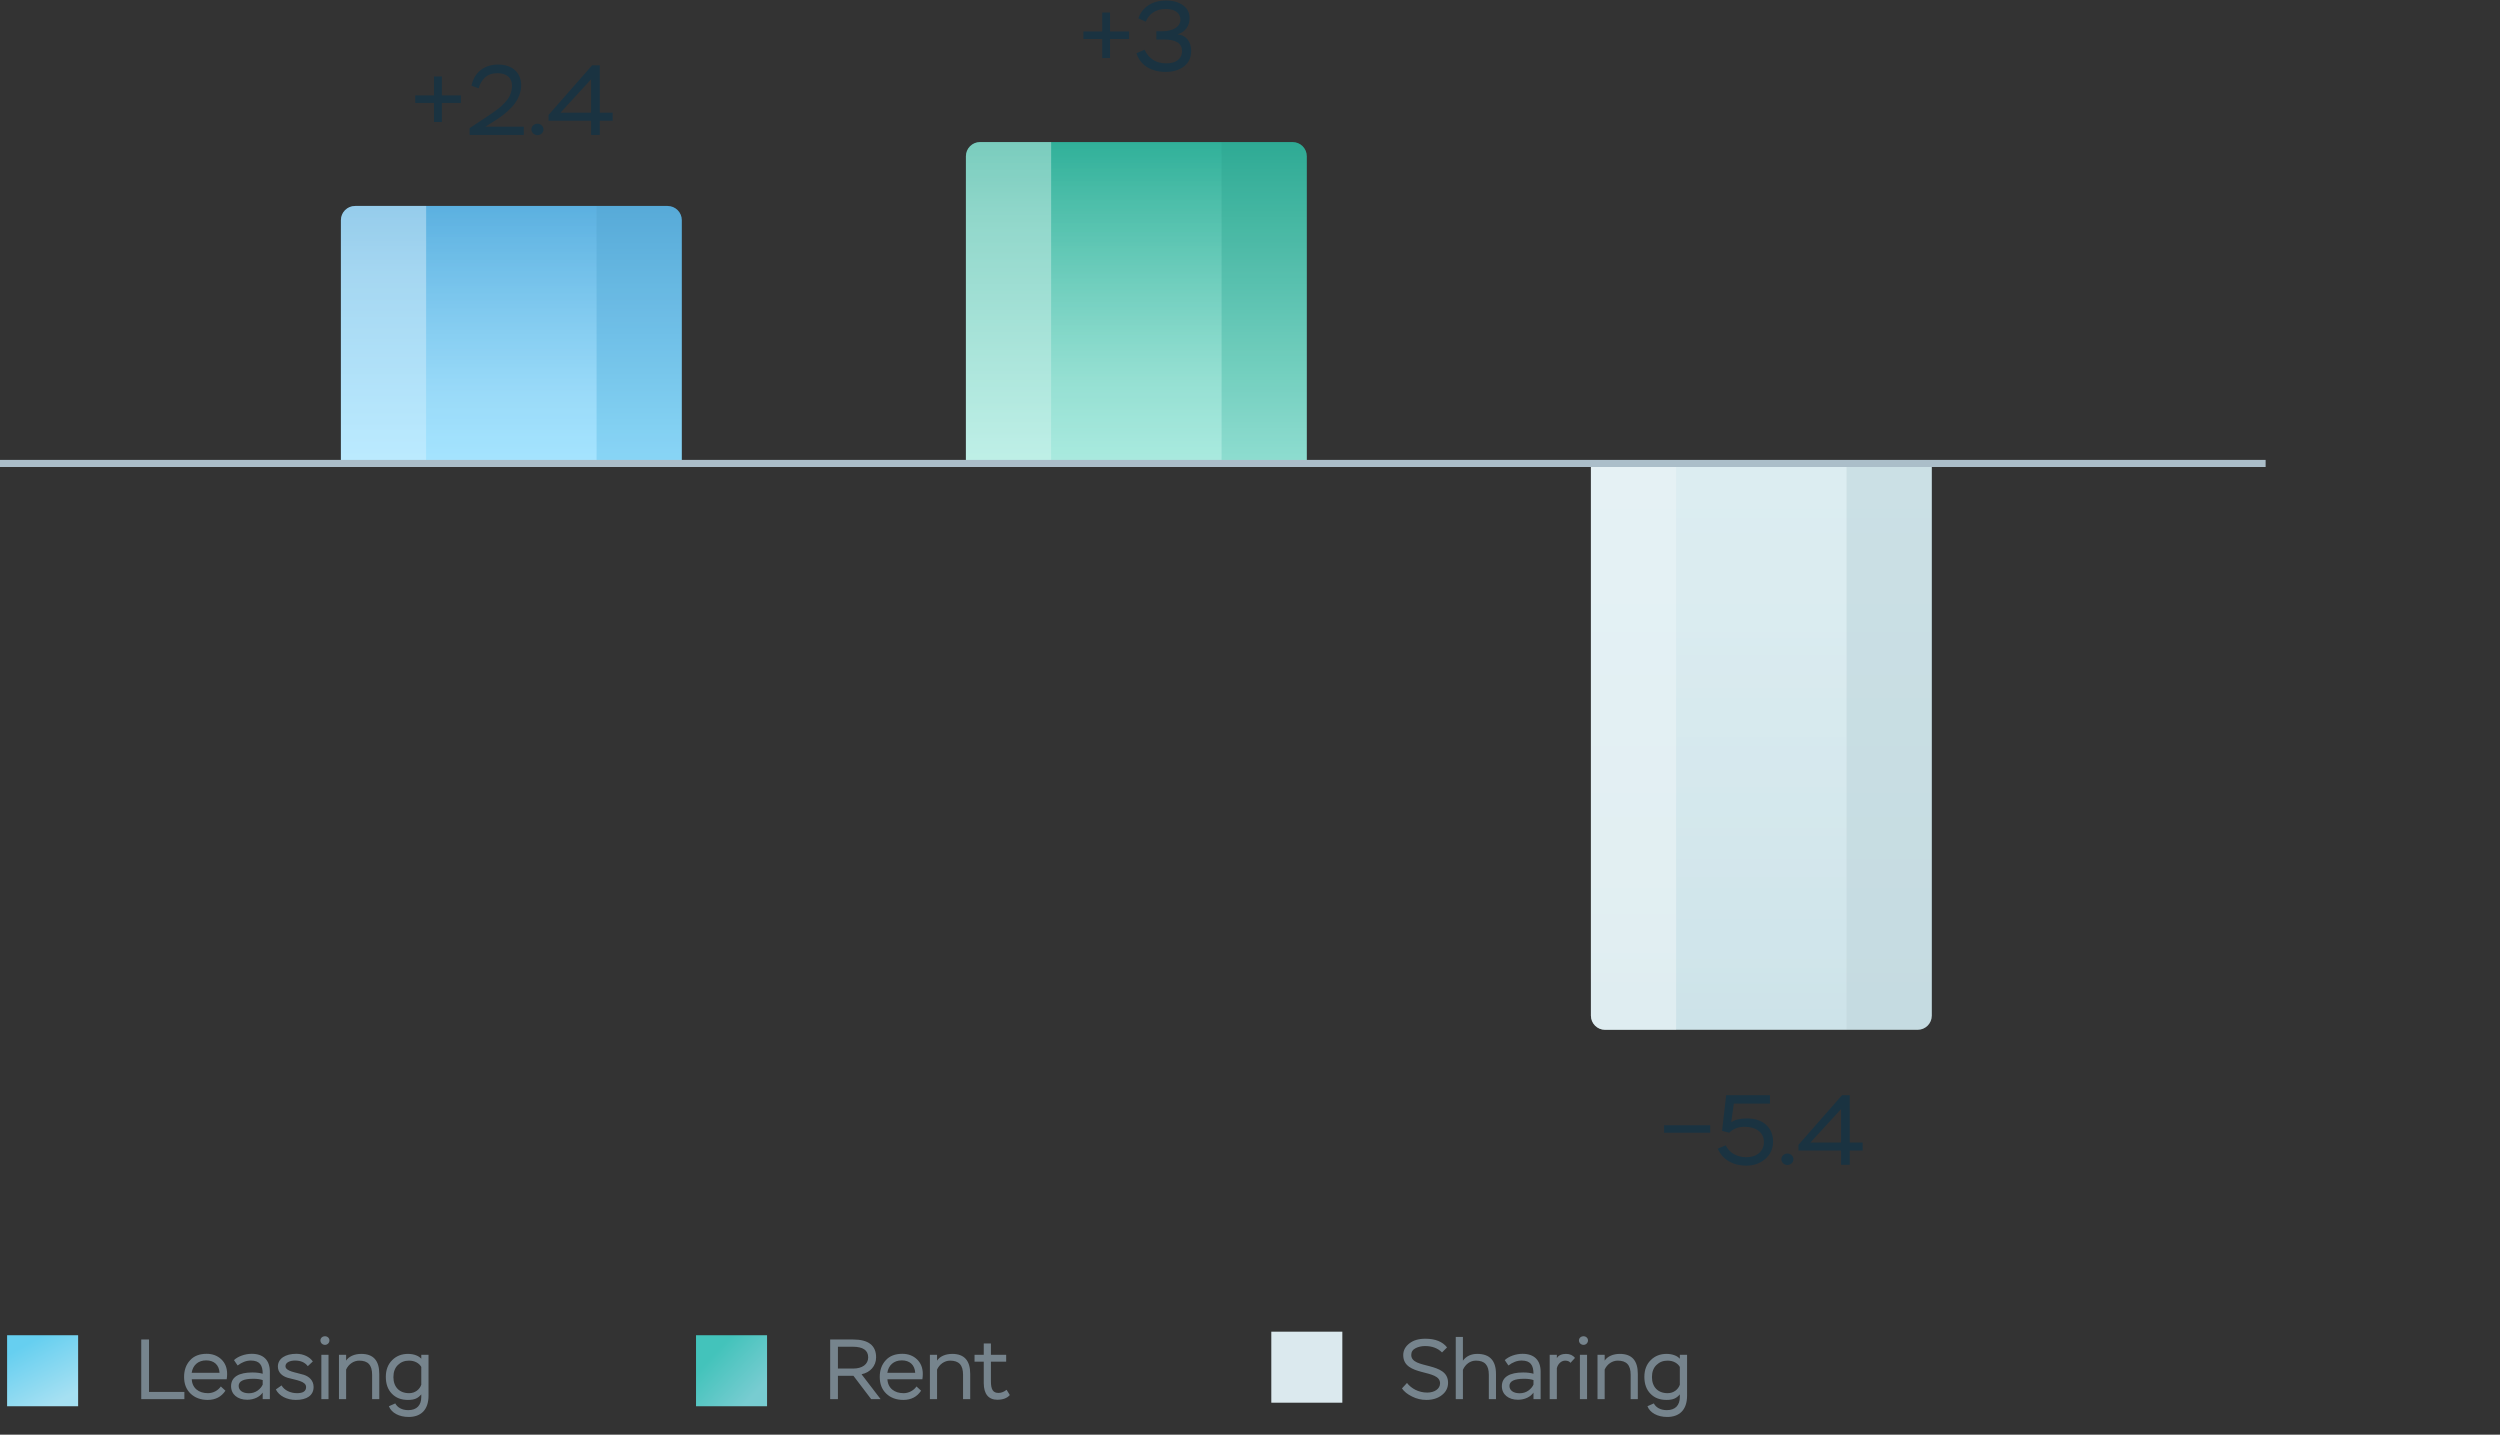 <svg width="352" height="202" viewBox="0 0 352 202" fill="none" xmlns="http://www.w3.org/2000/svg">
<rect x="0" y="0" width="352" height="202" fill="#333333" stroke="none"/>
<rect x="1" y="188" width="10" height="10" fill="url(#paint0_linear_6007_29495)"/>
<path d="M25.96 197H19.888V188.6H20.98V195.98H25.96V197ZM31.092 195.212L31.74 195.812C31.164 196.676 30.336 197.108 29.244 197.108C28.248 197.108 27.444 196.808 26.832 196.22C26.22 195.632 25.92 194.852 25.92 193.868C25.92 192.92 26.196 192.14 26.76 191.528C27.312 190.916 28.092 190.616 29.1 190.616C29.928 190.616 30.624 190.88 31.164 191.396C31.704 191.912 31.98 192.596 31.98 193.448C31.98 193.724 31.956 193.976 31.92 194.204H27C27.06 195.44 27.972 196.16 29.28 196.16C30.012 196.16 30.708 195.776 31.092 195.212ZM29.028 191.54C27.888 191.54 27.144 192.236 26.988 193.292H30.912C30.852 192.188 30.144 191.54 29.028 191.54ZM33.46 192.26L32.944 191.504C33.52 190.964 34.516 190.616 35.44 190.616C37.108 190.616 37.996 191.528 37.996 193.148V197H36.988V196.076C36.592 196.652 35.812 197.084 34.804 197.084C33.448 197.084 32.536 196.328 32.536 195.176C32.536 193.868 33.652 193.244 35.524 193.244C36.112 193.244 36.592 193.304 36.988 193.424C36.988 192.212 36.556 191.564 35.32 191.564C34.696 191.564 34.072 191.792 33.46 192.26ZM35.044 196.172C35.512 196.172 35.932 196.04 36.28 195.788C36.628 195.536 36.856 195.248 36.988 194.948V194.312C36.64 194.192 36.196 194.132 35.656 194.132C34.288 194.132 33.604 194.468 33.604 195.14C33.604 195.776 34.18 196.172 35.044 196.172ZM43.098 195.296C43.098 194.456 41.67 194.324 40.53 194C39.75 193.772 39.126 193.256 39.126 192.404C39.126 191.3 40.17 190.616 41.718 190.616C42.762 190.616 43.602 191.06 44.046 191.696L43.338 192.356C42.942 191.828 42.342 191.564 41.538 191.564C40.818 191.564 40.194 191.84 40.194 192.356C40.194 193.088 41.622 193.22 42.762 193.568C43.53 193.808 44.154 194.384 44.154 195.284C44.154 196.496 43.182 197.108 41.658 197.108C40.374 197.108 39.282 196.532 38.838 195.632L39.642 195.068C40.014 195.728 40.866 196.16 41.826 196.16C42.678 196.16 43.098 195.872 43.098 195.296ZM46.255 197H45.247V190.76H46.255V197ZM45.115 188.732C45.115 188.396 45.391 188.144 45.763 188.144C46.099 188.144 46.387 188.396 46.387 188.732C46.387 189.08 46.099 189.356 45.763 189.356C45.391 189.356 45.115 189.08 45.115 188.732ZM48.734 197H47.726V190.76H48.734V191.576C49.13 190.964 49.946 190.628 50.87 190.628C52.562 190.628 53.402 191.564 53.402 193.448V197H52.394V193.568C52.394 192.188 51.806 191.576 50.57 191.576C49.802 191.576 49.07 192.08 48.734 192.836V197ZM59.316 190.76H60.336V196.52C60.336 198.536 59.232 199.508 57.54 199.508C56.184 199.508 55.104 198.92 54.756 197.996L55.656 197.6C55.932 198.14 56.556 198.548 57.48 198.548C58.68 198.548 59.316 197.864 59.316 196.7V196.328C58.848 196.868 58.404 197.108 57.432 197.108C56.484 197.108 55.74 196.82 55.176 196.232C54.612 195.656 54.324 194.864 54.324 193.868C54.324 192.884 54.624 192.092 55.224 191.504C55.812 190.916 56.556 190.628 57.444 190.628C58.32 190.628 58.992 190.928 59.316 191.312V190.76ZM57.6 196.16C58.452 196.16 59.088 195.632 59.316 194.972V192.464C59.016 191.936 58.392 191.576 57.588 191.576C56.964 191.576 56.448 191.78 56.028 192.188C55.608 192.596 55.392 193.16 55.392 193.892C55.392 195.296 56.244 196.16 57.6 196.16Z" fill="#76848D"/>
<rect x="98" y="188" width="10" height="10" fill="url(#paint1_linear_6007_29495)"/>
<path d="M117.98 193.712V197H116.888V188.6H120.104C122.276 188.6 123.356 189.44 123.356 191.12C123.356 192.308 122.54 193.244 121.304 193.496L123.992 197H122.66L120.164 193.712H117.98ZM120.068 189.62H117.98V192.692H120.14C121.424 192.692 122.24 192.08 122.24 191.12C122.24 190.124 121.52 189.62 120.068 189.62ZM129.041 195.212L129.689 195.812C129.113 196.676 128.285 197.108 127.193 197.108C126.197 197.108 125.393 196.808 124.781 196.22C124.169 195.632 123.869 194.852 123.869 193.868C123.869 192.92 124.145 192.14 124.709 191.528C125.261 190.916 126.041 190.616 127.049 190.616C127.877 190.616 128.573 190.88 129.113 191.396C129.653 191.912 129.929 192.596 129.929 193.448C129.929 193.724 129.905 193.976 129.869 194.204H124.949C125.009 195.44 125.921 196.16 127.229 196.16C127.961 196.16 128.657 195.776 129.041 195.212ZM126.977 191.54C125.837 191.54 125.093 192.236 124.937 193.292H128.861C128.801 192.188 128.093 191.54 126.977 191.54ZM131.938 197H130.93V190.76H131.938V191.576C132.334 190.964 133.15 190.628 134.074 190.628C135.766 190.628 136.606 191.564 136.606 193.448V197H135.598V193.568C135.598 192.188 135.01 191.576 133.774 191.576C133.006 191.576 132.274 192.08 131.938 192.836V197ZM138.512 191.72H137.216V190.76H138.512V189.164H139.52V190.76H141.668V191.72H139.52V194.468C139.52 195.68 139.832 196.124 140.6 196.124C140.972 196.124 141.356 195.98 141.728 195.68L142.184 196.424C141.788 196.868 141.2 197.084 140.42 197.084C139.184 197.084 138.512 196.268 138.512 194.732V191.72Z" fill="#76848D"/>
<rect x="179" y="187.5" width="10" height="10" fill="#DBE9EE"/>
<path d="M202.76 194.768C202.76 192.692 197.576 193.892 197.576 190.796C197.576 190.148 197.864 189.596 198.44 189.152C199.004 188.708 199.76 188.492 200.684 188.492C202.088 188.492 203.108 188.9 203.744 189.716L203.036 190.424C202.436 189.824 201.644 189.524 200.66 189.524C200.168 189.524 199.724 189.62 199.316 189.824C198.908 190.028 198.704 190.352 198.704 190.772C198.704 191.816 200 192.02 201.296 192.368C202.592 192.716 203.888 193.184 203.888 194.684C203.888 195.392 203.6 195.98 203.024 196.424C202.448 196.88 201.716 197.108 200.84 197.108C200.12 197.108 199.448 196.952 198.812 196.628C198.176 196.316 197.696 195.932 197.396 195.488L198.104 194.72C198.692 195.488 199.736 196.076 200.948 196.076C201.956 196.076 202.76 195.572 202.76 194.768ZM205.979 197H204.971V188.24H205.979V191.576C206.459 190.94 207.131 190.628 208.007 190.628C209.759 190.628 210.635 191.576 210.635 193.46V197H209.627V193.556C209.627 192.212 209.051 191.576 207.815 191.576C206.987 191.576 206.315 192.104 205.979 192.872V197ZM212.386 192.26L211.87 191.504C212.446 190.964 213.442 190.616 214.366 190.616C216.034 190.616 216.922 191.528 216.922 193.148V197H215.914V196.076C215.518 196.652 214.738 197.084 213.73 197.084C212.374 197.084 211.462 196.328 211.462 195.176C211.462 193.868 212.578 193.244 214.45 193.244C215.038 193.244 215.518 193.304 215.914 193.424C215.914 192.212 215.482 191.564 214.246 191.564C213.622 191.564 212.998 191.792 212.386 192.26ZM213.97 196.172C214.438 196.172 214.858 196.04 215.206 195.788C215.554 195.536 215.782 195.248 215.914 194.948V194.312C215.566 194.192 215.122 194.132 214.582 194.132C213.214 194.132 212.53 194.468 212.53 195.14C212.53 195.776 213.106 196.172 213.97 196.172ZM219.204 197H218.196V190.76H219.204V191.24C219.408 190.82 219.948 190.628 220.488 190.628C221.04 190.628 221.46 190.82 221.76 191.192L221.124 191.888C220.968 191.684 220.728 191.576 220.38 191.576C219.84 191.576 219.348 192.02 219.204 192.656V197ZM223.458 197H222.45V190.76H223.458V197ZM222.318 188.732C222.318 188.396 222.594 188.144 222.966 188.144C223.302 188.144 223.59 188.396 223.59 188.732C223.59 189.08 223.302 189.356 222.966 189.356C222.594 189.356 222.318 189.08 222.318 188.732ZM225.937 197H224.929V190.76H225.937V191.576C226.333 190.964 227.149 190.628 228.073 190.628C229.765 190.628 230.605 191.564 230.605 193.448V197H229.597V193.568C229.597 192.188 229.009 191.576 227.773 191.576C227.005 191.576 226.273 192.08 225.937 192.836V197ZM236.519 190.76H237.539V196.52C237.539 198.536 236.435 199.508 234.743 199.508C233.387 199.508 232.307 198.92 231.959 197.996L232.859 197.6C233.135 198.14 233.759 198.548 234.683 198.548C235.883 198.548 236.519 197.864 236.519 196.7V196.328C236.051 196.868 235.607 197.108 234.635 197.108C233.687 197.108 232.943 196.82 232.379 196.232C231.815 195.656 231.527 194.864 231.527 193.868C231.527 192.884 231.827 192.092 232.427 191.504C233.015 190.916 233.759 190.628 234.647 190.628C235.523 190.628 236.195 190.928 236.519 191.312V190.76ZM234.803 196.16C235.655 196.16 236.291 195.632 236.519 194.972V192.464C236.219 191.936 235.595 191.576 234.791 191.576C234.167 191.576 233.651 191.78 233.231 192.188C232.811 192.596 232.595 193.16 232.595 193.892C232.595 195.296 233.447 196.16 234.803 196.16Z" fill="#76848D"/>
<path d="M61.111 14.492H58.465V13.428H61.111V10.768H62.217V13.428H64.891V14.492H62.217V17.18H61.111V14.492ZM67.407 12.434L66.385 12.07C66.735 10.334 68.051 9.088 70.137 9.088C72.153 9.088 73.385 10.25 73.385 12.028C73.385 12.966 72.979 13.904 72.475 14.576C72.223 14.926 71.901 15.262 71.523 15.612C70.753 16.298 70.207 16.662 69.409 17.166L68.331 17.838H73.749V19H66.119V18.048L68.247 16.634C68.625 16.396 68.891 16.214 69.045 16.102C69.199 16.004 69.451 15.822 69.787 15.584C70.123 15.346 70.375 15.136 70.543 14.982C70.697 14.828 70.907 14.632 71.145 14.38C71.789 13.68 72.027 13.036 72.097 12.154C72.097 10.88 71.271 10.306 70.053 10.306C69.297 10.306 68.695 10.516 68.261 10.936C67.827 11.356 67.533 11.86 67.407 12.434ZM74.817 18.202C74.817 17.81 75.181 17.418 75.686 17.418C76.147 17.418 76.525 17.81 76.525 18.202C76.525 18.65 76.175 19.028 75.686 19.028C75.181 19.028 74.817 18.65 74.817 18.202ZM84.445 19H83.227V16.998H77.235V16.186L83.367 9.2H84.445V15.864H86.265V16.998H84.445V19ZM83.227 11.16L78.915 15.864H83.227V11.16Z" fill="#1A3341"/>
<path d="M48 31C48 29.895 48.895 29 50 29H94C95.105 29 96 29.895 96 31V65H48V31Z" fill="url(#paint2_linear_6007_29495)"/>
<path opacity="0.2" d="M60 29H84V65H60V29Z" fill="url(#paint3_linear_6007_29495)"/>
<path opacity="0.04" d="M84 29H94C95.105 29 96 29.895 96 31V65H84V29Z" fill="#0D262C"/>
<path opacity="0.5" d="M48 31C48 29.895 48.895 29 50 29H60V65H48V31Z" fill="url(#paint4_linear_6007_29495)"/>
<path d="M155.191 5.492L152.545 5.492V4.428L155.191 4.428V1.768L156.297 1.768V4.428H158.971V5.492H156.297V8.18H155.191V5.492ZM161.334 3.056L160.284 2.58C160.802 1.068 162.16 0.074 164.19 0.074C165.156 0.074 165.954 0.298 166.57 0.746C167.186 1.194 167.494 1.796 167.494 2.538C167.494 3.672 166.892 4.512 165.772 4.834C166.85 4.904 167.718 5.716 167.718 7.172C167.718 8.096 167.382 8.824 166.71 9.342C166.038 9.86 165.184 10.126 164.134 10.126C161.992 10.126 160.508 9.104 160.018 7.494L161.152 7.004C161.754 8.278 162.776 8.922 164.218 8.922C165.576 8.922 166.43 8.292 166.43 7.186C166.43 6.108 165.59 5.562 163.91 5.562H162.818V4.4H163.686C165.212 4.4 166.206 3.714 166.206 2.776C166.206 1.81 165.408 1.264 164.134 1.264C162.636 1.264 161.726 2.034 161.334 3.056Z" fill="#1A3341"/>
<path d="M136 22C136 20.895 136.895 20 138 20L182 20C183.105 20 184 20.895 184 22V65H136V22Z" fill="url(#paint5_linear_6007_29495)"/>
<path opacity="0.2" d="M148 20L172 20V65H148V20Z" fill="url(#paint6_linear_6007_29495)"/>
<path opacity="0.04" d="M172 20H182C183.105 20 184 20.895 184 22V65H172V20Z" fill="#0D262C"/>
<path opacity="0.5" d="M136 22C136 20.895 136.895 20 138 20L148 20V65H136V22Z" fill="url(#paint7_linear_6007_29495)"/>
<path d="M224 143C224 144.105 224.895 145 226 145H270C271.105 145 272 144.105 272 143V65H224L224 143Z" fill="url(#paint8_linear_6007_29495)"/>
<path opacity="0.2" d="M236 145H260V65H236L236 145Z" fill="url(#paint9_linear_6007_29495)"/>
<path opacity="0.04" d="M260 145H270C271.105 145 272 144.105 272 143V65H260V145Z" fill="#0D262C"/>
<path opacity="0.5" d="M224 143C224 144.105 224.895 145 226 145H236L236 65H224L224 143Z" fill="url(#paint10_linear_6007_29495)"/>
<path d="M240.8 159.492H234.304V158.442H240.8V159.492ZM243.476 159.492L242.468 159.226L243.042 154.2H249.202V155.39H244.12L243.756 158.022C244.246 157.658 244.988 157.476 245.982 157.476C247.13 157.476 248.026 157.784 248.684 158.386C249.328 159.002 249.65 159.786 249.65 160.752C249.65 161.718 249.286 162.53 248.572 163.16C247.844 163.804 246.934 164.126 245.856 164.126C244.022 164.126 242.496 163.258 241.866 161.732L242.986 161.256C243.392 162.194 244.442 162.936 245.856 162.936C247.466 162.936 248.362 162.012 248.362 160.794C248.362 159.492 247.312 158.652 245.646 158.652C244.75 158.652 244.022 158.932 243.476 159.492ZM250.811 163.202C250.811 162.81 251.175 162.418 251.679 162.418C252.141 162.418 252.519 162.81 252.519 163.202C252.519 163.65 252.169 164.028 251.679 164.028C251.175 164.028 250.811 163.65 250.811 163.202ZM260.438 164H259.22V161.998H253.228V161.186L259.36 154.2H260.438V160.864H262.258V161.998H260.438V164ZM259.22 156.16L254.908 160.864H259.22V156.16Z" fill="#1A3341"/>
<line x1="4.37114e-08" y1="65.253" x2="319" y2="65.253" stroke="#ABBEC9"/>
<defs>
<linearGradient id="paint0_linear_6007_29495" x1="6" y1="188" x2="10.478" y2="196.109" gradientUnits="userSpaceOnUse">
<stop stop-color="#66CFF0"/>
<stop offset="1" stop-color="#A6E0F2"/>
</linearGradient>
<linearGradient id="paint1_linear_6007_29495" x1="103" y1="188" x2="108.896" y2="193.521" gradientUnits="userSpaceOnUse">
<stop stop-color="#43C3BB"/>
<stop offset="1" stop-color="#78CCD1"/>
</linearGradient>
<linearGradient id="paint2_linear_6007_29495" x1="72" y1="29" x2="72" y2="65" gradientUnits="userSpaceOnUse">
<stop stop-color="#5BB0E0"/>
<stop offset="1" stop-color="#8EDDFF"/>
</linearGradient>
<linearGradient id="paint3_linear_6007_29495" x1="72" y1="29" x2="72" y2="65" gradientUnits="userSpaceOnUse">
<stop stop-color="white" stop-opacity="0"/>
<stop offset="0.74" stop-color="white"/>
</linearGradient>
<linearGradient id="paint4_linear_6007_29495" x1="54" y1="-41.2" x2="54" y2="65" gradientUnits="userSpaceOnUse">
<stop stop-color="white" stop-opacity="0.05"/>
<stop offset="0.75" stop-color="white" stop-opacity="0.8"/>
</linearGradient>
<linearGradient id="paint5_linear_6007_29495" x1="160" y1="20" x2="160" y2="65" gradientUnits="userSpaceOnUse">
<stop stop-color="#30B099"/>
<stop offset="1" stop-color="#94E5D7"/>
</linearGradient>
<linearGradient id="paint6_linear_6007_29495" x1="160" y1="20" x2="160" y2="65" gradientUnits="userSpaceOnUse">
<stop stop-color="white" stop-opacity="0"/>
<stop offset="0.74" stop-color="white"/>
</linearGradient>
<linearGradient id="paint7_linear_6007_29495" x1="142" y1="-67.75" x2="142" y2="65" gradientUnits="userSpaceOnUse">
<stop stop-color="white" stop-opacity="0.05"/>
<stop offset="0.75" stop-color="white" stop-opacity="0.8"/>
</linearGradient>
<linearGradient id="paint8_linear_6007_29495" x1="248" y1="145" x2="248" y2="65" gradientUnits="userSpaceOnUse">
<stop stop-color="#CDE3E9"/>
<stop offset="1" stop-color="#D3E8ED"/>
</linearGradient>
<linearGradient id="paint9_linear_6007_29495" x1="248" y1="145" x2="248" y2="65" gradientUnits="userSpaceOnUse">
<stop stop-color="white" stop-opacity="0"/>
<stop offset="0.74" stop-color="white"/>
</linearGradient>
<linearGradient id="paint10_linear_6007_29495" x1="230" y1="301" x2="230" y2="65" gradientUnits="userSpaceOnUse">
<stop stop-color="white" stop-opacity="0.05"/>
<stop offset="0.75" stop-color="white" stop-opacity="0.8"/>
</linearGradient>
</defs>
</svg>
